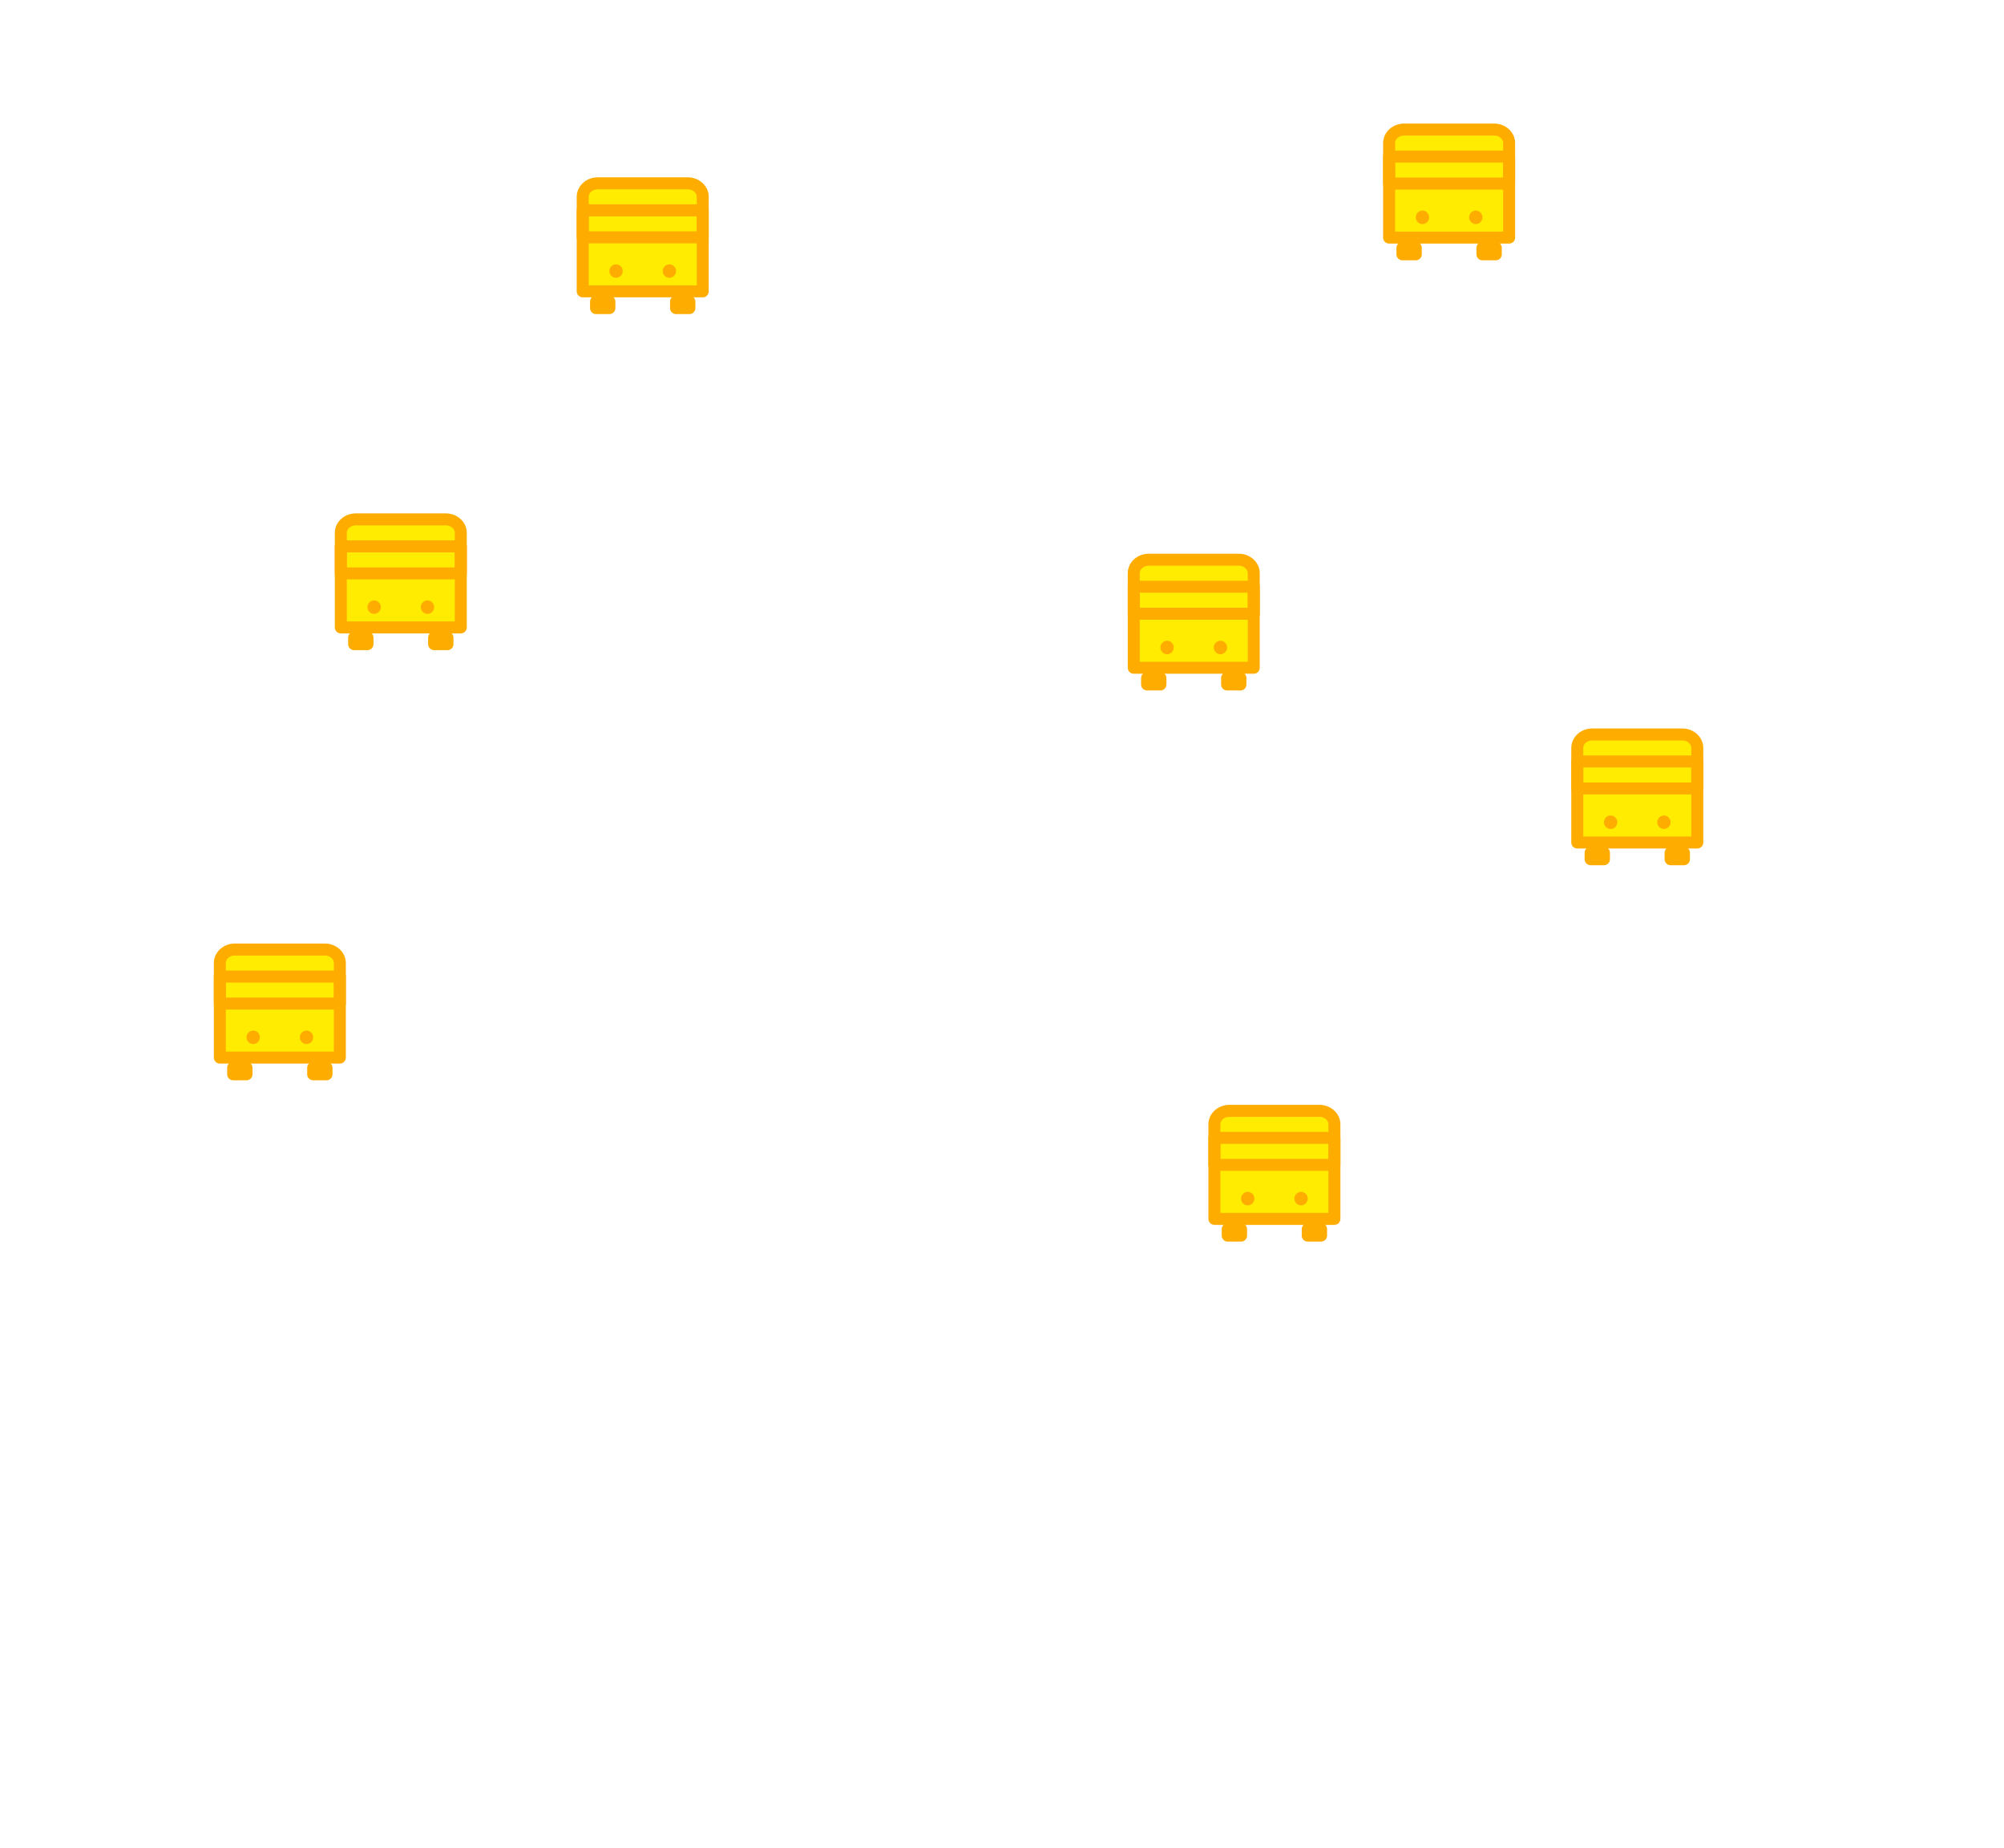 <?xml version="1.0" encoding="UTF-8"?>
<svg width="167px" height="154px" viewBox="0 0 167 154" version="1.1" xmlns="http://www.w3.org/2000/svg" xmlns:xlink="http://www.w3.org/1999/xlink">
    <!-- Generator: sketchtool 56.2 (101010) - https://sketch.com -->
    <title>5350D168-9F9D-460E-A0BB-58596649C46E@1.00x</title>
    <desc>Created with sketchtool.</desc>
    <defs>
        <filter x="-40.0%" y="-33.3%" width="180.0%" height="166.7%" filterUnits="objectBoundingBox" id="filter-1">
            <feOffset dx="0" dy="2" in="SourceAlpha" result="shadowOffsetOuter1"></feOffset>
            <feGaussianBlur stdDeviation="2" in="shadowOffsetOuter1" result="shadowBlurOuter1"></feGaussianBlur>
            <feColorMatrix values="0 0 0 0 0   0 0 0 0 0   0 0 0 0 0  0 0 0 0.5 0" type="matrix" in="shadowBlurOuter1" result="shadowMatrixOuter1"></feColorMatrix>
            <feMerge>
                <feMergeNode in="shadowMatrixOuter1"></feMergeNode>
                <feMergeNode in="SourceGraphic"></feMergeNode>
            </feMerge>
        </filter>
        <filter x="-40.0%" y="-33.3%" width="180.0%" height="166.7%" filterUnits="objectBoundingBox" id="filter-2">
            <feOffset dx="0" dy="2" in="SourceAlpha" result="shadowOffsetOuter1"></feOffset>
            <feGaussianBlur stdDeviation="2" in="shadowOffsetOuter1" result="shadowBlurOuter1"></feGaussianBlur>
            <feColorMatrix values="0 0 0 0 0   0 0 0 0 0   0 0 0 0 0  0 0 0 0.5 0" type="matrix" in="shadowBlurOuter1" result="shadowMatrixOuter1"></feColorMatrix>
            <feMerge>
                <feMergeNode in="shadowMatrixOuter1"></feMergeNode>
                <feMergeNode in="SourceGraphic"></feMergeNode>
            </feMerge>
        </filter>
        <filter x="-40.0%" y="-33.3%" width="180.0%" height="166.7%" filterUnits="objectBoundingBox" id="filter-3">
            <feOffset dx="0" dy="2" in="SourceAlpha" result="shadowOffsetOuter1"></feOffset>
            <feGaussianBlur stdDeviation="2" in="shadowOffsetOuter1" result="shadowBlurOuter1"></feGaussianBlur>
            <feColorMatrix values="0 0 0 0 0   0 0 0 0 0   0 0 0 0 0  0 0 0 0.5 0" type="matrix" in="shadowBlurOuter1" result="shadowMatrixOuter1"></feColorMatrix>
            <feMerge>
                <feMergeNode in="shadowMatrixOuter1"></feMergeNode>
                <feMergeNode in="SourceGraphic"></feMergeNode>
            </feMerge>
        </filter>
        <filter x="-40.0%" y="-33.3%" width="180.0%" height="166.7%" filterUnits="objectBoundingBox" id="filter-4">
            <feOffset dx="0" dy="2" in="SourceAlpha" result="shadowOffsetOuter1"></feOffset>
            <feGaussianBlur stdDeviation="2" in="shadowOffsetOuter1" result="shadowBlurOuter1"></feGaussianBlur>
            <feColorMatrix values="0 0 0 0 0   0 0 0 0 0   0 0 0 0 0  0 0 0 0.5 0" type="matrix" in="shadowBlurOuter1" result="shadowMatrixOuter1"></feColorMatrix>
            <feMerge>
                <feMergeNode in="shadowMatrixOuter1"></feMergeNode>
                <feMergeNode in="SourceGraphic"></feMergeNode>
            </feMerge>
        </filter>
        <filter x="-40.0%" y="-33.3%" width="180.0%" height="166.7%" filterUnits="objectBoundingBox" id="filter-5">
            <feOffset dx="0" dy="2" in="SourceAlpha" result="shadowOffsetOuter1"></feOffset>
            <feGaussianBlur stdDeviation="2" in="shadowOffsetOuter1" result="shadowBlurOuter1"></feGaussianBlur>
            <feColorMatrix values="0 0 0 0 0   0 0 0 0 0   0 0 0 0 0  0 0 0 0.5 0" type="matrix" in="shadowBlurOuter1" result="shadowMatrixOuter1"></feColorMatrix>
            <feMerge>
                <feMergeNode in="shadowMatrixOuter1"></feMergeNode>
                <feMergeNode in="SourceGraphic"></feMergeNode>
            </feMerge>
        </filter>
        <filter x="-40.0%" y="-33.3%" width="180.0%" height="166.7%" filterUnits="objectBoundingBox" id="filter-6">
            <feOffset dx="0" dy="2" in="SourceAlpha" result="shadowOffsetOuter1"></feOffset>
            <feGaussianBlur stdDeviation="2" in="shadowOffsetOuter1" result="shadowBlurOuter1"></feGaussianBlur>
            <feColorMatrix values="0 0 0 0 0   0 0 0 0 0   0 0 0 0 0  0 0 0 0.5 0" type="matrix" in="shadowBlurOuter1" result="shadowMatrixOuter1"></feColorMatrix>
            <feMerge>
                <feMergeNode in="shadowMatrixOuter1"></feMergeNode>
                <feMergeNode in="SourceGraphic"></feMergeNode>
            </feMerge>
        </filter>
        <filter x="-40.0%" y="-33.3%" width="180.0%" height="166.7%" filterUnits="objectBoundingBox" id="filter-7">
            <feOffset dx="0" dy="2" in="SourceAlpha" result="shadowOffsetOuter1"></feOffset>
            <feGaussianBlur stdDeviation="2" in="shadowOffsetOuter1" result="shadowBlurOuter1"></feGaussianBlur>
            <feColorMatrix values="0 0 0 0 0   0 0 0 0 0   0 0 0 0 0  0 0 0 0.5 0" type="matrix" in="shadowBlurOuter1" result="shadowMatrixOuter1"></feColorMatrix>
            <feMerge>
                <feMergeNode in="shadowMatrixOuter1"></feMergeNode>
                <feMergeNode in="SourceGraphic"></feMergeNode>
            </feMerge>
        </filter>
    </defs>
    <g id="Page-1" stroke="none" stroke-width="1" fill="none" fill-rule="evenodd">
        <g id="School-Finder-mod-2" transform="translate(-1078, -931)">
            <g id="Neighborhood-Module" transform="translate(0, 740)">
                <g id="map-and-regions" transform="translate(720, 0)">
                    <g id="region---mid-city" transform="translate(349, 190)">
                        <g id="Group-5" transform="translate(8.32, 0.92)">
                            <g id="bus-marker" transform="translate(19.08, 33.48)">
                                <g filter="url(#filter-1)">
                                    <path d="M25.556,13.402 C25.556,21.62 15,29.25 15,29.25 C15,29.25 4.444,21.62 4.444,13.402 C4.444,7.244 8.846,2.25 15,2.25 C21.153,2.25 25.556,7.244 25.556,13.402 L25.556,13.402 Z" id="Stroke-1521" fill="#FFFFFF"></path>
                                    <g id="Group-2" transform="translate(10, 7.875)">
                                        <path d="M10,9 L0,9 L0,1.125 C0,0.504 0.559,0 1.25,0 L8.75,0 C9.441,0 10,0.504 10,1.125 L10,9 L10,9 Z" id="Stroke-1522" stroke="#FFAC01" fill="#FFEC00" stroke-linecap="round" stroke-linejoin="round"></path>
                                        <polygon id="Stroke-1523" stroke="#FFAC01" stroke-linecap="round" stroke-linejoin="round" points="0 4.5 10 4.5 10 2.25 0 2.25"></polygon>
                                        <path d="M2.778,6.75 C2.471,6.75 2.222,7.002 2.222,7.312 C2.222,7.623 2.471,7.875 2.778,7.875 C3.083,7.875 3.333,7.623 3.333,7.312 C3.333,7.002 3.083,6.75 2.778,6.75" id="Fill-1524" fill="#FFAC01"></path>
                                        <path d="M7.222,6.75 C6.916,6.75 6.667,7.002 6.667,7.312 C6.667,7.623 6.916,7.875 7.222,7.875 C7.528,7.875 7.778,7.623 7.778,7.312 C7.778,7.002 7.528,6.75 7.222,6.75" id="Fill-1525" fill="#FFAC01"></path>
                                    </g>
                                    <polygon id="Stroke-1311" stroke="#FFAC01" stroke-linecap="round" stroke-linejoin="round" points="11.111 18.27 12.222 18.27 12.222 17.73 11.111 17.73"></polygon>
                                    <polygon id="Stroke-1312" stroke="#FFAC01" stroke-linecap="round" stroke-linejoin="round" points="17.778 18.27 18.889 18.27 18.889 17.73 17.778 17.73"></polygon>
                                </g>
                            </g>
                            <g id="bus-marker" transform="translate(39.24, 5.48)">
                                <g filter="url(#filter-2)">
                                    <path d="M25.556,13.402 C25.556,21.62 15,29.25 15,29.25 C15,29.25 4.444,21.62 4.444,13.402 C4.444,7.244 8.846,2.25 15,2.25 C21.153,2.25 25.556,7.244 25.556,13.402 L25.556,13.402 Z" id="Stroke-1521" fill="#FFFFFF"></path>
                                    <g id="Group-2" transform="translate(10, 7.875)">
                                        <path d="M10,9 L0,9 L0,1.125 C0,0.504 0.559,0 1.25,0 L8.75,0 C9.441,0 10,0.504 10,1.125 L10,9 L10,9 Z" id="Stroke-1522" stroke="#FFAC01" fill="#FFEC00" stroke-linecap="round" stroke-linejoin="round"></path>
                                        <polygon id="Stroke-1523" stroke="#FFAC01" stroke-linecap="round" stroke-linejoin="round" points="0 4.5 10 4.5 10 2.25 0 2.25"></polygon>
                                        <path d="M2.778,6.75 C2.471,6.75 2.222,7.002 2.222,7.312 C2.222,7.623 2.471,7.875 2.778,7.875 C3.083,7.875 3.333,7.623 3.333,7.312 C3.333,7.002 3.083,6.75 2.778,6.75" id="Fill-1524" fill="#FFAC01"></path>
                                        <path d="M7.222,6.75 C6.916,6.75 6.667,7.002 6.667,7.312 C6.667,7.623 6.916,7.875 7.222,7.875 C7.528,7.875 7.778,7.623 7.778,7.312 C7.778,7.002 7.528,6.75 7.222,6.75" id="Fill-1525" fill="#FFAC01"></path>
                                    </g>
                                    <polygon id="Stroke-1311" stroke="#FFAC01" stroke-linecap="round" stroke-linejoin="round" points="11.111 18.27 12.222 18.27 12.222 17.73 11.111 17.73"></polygon>
                                    <polygon id="Stroke-1312" stroke="#FFAC01" stroke-linecap="round" stroke-linejoin="round" points="17.778 18.27 18.889 18.27 18.889 17.73 17.778 17.73"></polygon>
                                </g>
                            </g>
                            <g id="bus-marker" transform="translate(9, 69.32)">
                                <g filter="url(#filter-3)">
                                    <path d="M25.556,13.402 C25.556,21.62 15,29.25 15,29.25 C15,29.25 4.444,21.62 4.444,13.402 C4.444,7.244 8.846,2.25 15,2.25 C21.153,2.25 25.556,7.244 25.556,13.402 L25.556,13.402 Z" id="Stroke-1521" fill="#FFFFFF"></path>
                                    <g id="Group-2" transform="translate(10, 7.875)">
                                        <path d="M10,9 L0,9 L0,1.125 C0,0.504 0.559,0 1.25,0 L8.75,0 C9.441,0 10,0.504 10,1.125 L10,9 L10,9 Z" id="Stroke-1522" stroke="#FFAC01" fill="#FFEC00" stroke-linecap="round" stroke-linejoin="round"></path>
                                        <polygon id="Stroke-1523" stroke="#FFAC01" stroke-linecap="round" stroke-linejoin="round" points="0 4.5 10 4.5 10 2.25 0 2.25"></polygon>
                                        <path d="M2.778,6.75 C2.471,6.75 2.222,7.002 2.222,7.312 C2.222,7.623 2.471,7.875 2.778,7.875 C3.083,7.875 3.333,7.623 3.333,7.312 C3.333,7.002 3.083,6.75 2.778,6.75" id="Fill-1524" fill="#FFAC01"></path>
                                        <path d="M7.222,6.75 C6.916,6.75 6.667,7.002 6.667,7.312 C6.667,7.623 6.916,7.875 7.222,7.875 C7.528,7.875 7.778,7.623 7.778,7.312 C7.778,7.002 7.528,6.75 7.222,6.75" id="Fill-1525" fill="#FFAC01"></path>
                                    </g>
                                    <polygon id="Stroke-1311" stroke="#FFAC01" stroke-linecap="round" stroke-linejoin="round" points="11.111 18.27 12.222 18.27 12.222 17.73 11.111 17.73"></polygon>
                                    <polygon id="Stroke-1312" stroke="#FFAC01" stroke-linecap="round" stroke-linejoin="round" points="17.778 18.27 18.889 18.27 18.889 17.73 17.778 17.73"></polygon>
                                </g>
                            </g>
                            <g id="bus-marker" transform="translate(85.16, 36.84)">
                                <g filter="url(#filter-4)">
                                    <path d="M25.556,13.402 C25.556,21.62 15,29.25 15,29.25 C15,29.25 4.444,21.62 4.444,13.402 C4.444,7.244 8.846,2.25 15,2.25 C21.153,2.25 25.556,7.244 25.556,13.402 L25.556,13.402 Z" id="Stroke-1521" fill="#FFFFFF"></path>
                                    <g id="Group-2" transform="translate(10, 7.875)">
                                        <path d="M10,9 L0,9 L0,1.125 C0,0.504 0.559,0 1.25,0 L8.75,0 C9.441,0 10,0.504 10,1.125 L10,9 L10,9 Z" id="Stroke-1522" stroke="#FFAC01" fill="#FFEC00" stroke-linecap="round" stroke-linejoin="round"></path>
                                        <polygon id="Stroke-1523" stroke="#FFAC01" stroke-linecap="round" stroke-linejoin="round" points="0 4.5 10 4.5 10 2.25 0 2.25"></polygon>
                                        <path d="M2.778,6.75 C2.471,6.75 2.222,7.002 2.222,7.312 C2.222,7.623 2.471,7.875 2.778,7.875 C3.083,7.875 3.333,7.623 3.333,7.312 C3.333,7.002 3.083,6.75 2.778,6.75" id="Fill-1524" fill="#FFAC01"></path>
                                        <path d="M7.222,6.75 C6.916,6.75 6.667,7.002 6.667,7.312 C6.667,7.623 6.916,7.875 7.222,7.875 C7.528,7.875 7.778,7.623 7.778,7.312 C7.778,7.002 7.528,6.75 7.222,6.75" id="Fill-1525" fill="#FFAC01"></path>
                                    </g>
                                    <polygon id="Stroke-1311" stroke="#FFAC01" stroke-linecap="round" stroke-linejoin="round" points="11.111 18.27 12.222 18.27 12.222 17.73 11.111 17.73"></polygon>
                                    <polygon id="Stroke-1312" stroke="#FFAC01" stroke-linecap="round" stroke-linejoin="round" points="17.778 18.27 18.889 18.27 18.889 17.73 17.778 17.73"></polygon>
                                </g>
                            </g>
                            <g id="bus-marker" transform="translate(106.44, 1)">
                                <g filter="url(#filter-5)">
                                    <path d="M25.556,13.402 C25.556,21.62 15,29.25 15,29.25 C15,29.25 4.444,21.62 4.444,13.402 C4.444,7.244 8.846,2.25 15,2.25 C21.153,2.25 25.556,7.244 25.556,13.402 L25.556,13.402 Z" id="Stroke-1521" fill="#FFFFFF"></path>
                                    <g id="Group-2" transform="translate(10, 7.875)">
                                        <path d="M10,9 L0,9 L0,1.125 C0,0.504 0.559,0 1.25,0 L8.75,0 C9.441,0 10,0.504 10,1.125 L10,9 L10,9 Z" id="Stroke-1522" stroke="#FFAC01" fill="#FFEC00" stroke-linecap="round" stroke-linejoin="round"></path>
                                        <polygon id="Stroke-1523" stroke="#FFAC01" stroke-linecap="round" stroke-linejoin="round" points="0 4.5 10 4.5 10 2.25 0 2.25"></polygon>
                                        <path d="M2.778,6.75 C2.471,6.75 2.222,7.002 2.222,7.312 C2.222,7.623 2.471,7.875 2.778,7.875 C3.083,7.875 3.333,7.623 3.333,7.312 C3.333,7.002 3.083,6.75 2.778,6.75" id="Fill-1524" fill="#FFAC01"></path>
                                        <path d="M7.222,6.75 C6.916,6.75 6.667,7.002 6.667,7.312 C6.667,7.623 6.916,7.875 7.222,7.875 C7.528,7.875 7.778,7.623 7.778,7.312 C7.778,7.002 7.528,6.75 7.222,6.75" id="Fill-1525" fill="#FFAC01"></path>
                                    </g>
                                    <polygon id="Stroke-1311" stroke="#FFAC01" stroke-linecap="round" stroke-linejoin="round" points="11.111 18.27 12.222 18.27 12.222 17.73 11.111 17.73"></polygon>
                                    <polygon id="Stroke-1312" stroke="#FFAC01" stroke-linecap="round" stroke-linejoin="round" points="17.778 18.27 18.889 18.27 18.889 17.73 17.778 17.73"></polygon>
                                </g>
                            </g>
                            <g id="bus-marker" transform="translate(122.12, 51.4)">
                                <g filter="url(#filter-6)">
                                    <path d="M25.556,13.402 C25.556,21.62 15,29.25 15,29.25 C15,29.25 4.444,21.62 4.444,13.402 C4.444,7.244 8.846,2.25 15,2.25 C21.153,2.25 25.556,7.244 25.556,13.402 L25.556,13.402 Z" id="Stroke-1521" fill="#FFFFFF"></path>
                                    <g id="Group-2" transform="translate(10, 7.875)">
                                        <path d="M10,9 L0,9 L0,1.125 C0,0.504 0.559,0 1.25,0 L8.75,0 C9.441,0 10,0.504 10,1.125 L10,9 L10,9 Z" id="Stroke-1522" stroke="#FFAC01" fill="#FFEC00" stroke-linecap="round" stroke-linejoin="round"></path>
                                        <polygon id="Stroke-1523" stroke="#FFAC01" stroke-linecap="round" stroke-linejoin="round" points="0 4.5 10 4.5 10 2.25 0 2.25"></polygon>
                                        <path d="M2.778,6.75 C2.471,6.75 2.222,7.002 2.222,7.312 C2.222,7.623 2.471,7.875 2.778,7.875 C3.083,7.875 3.333,7.623 3.333,7.312 C3.333,7.002 3.083,6.75 2.778,6.75" id="Fill-1524" fill="#FFAC01"></path>
                                        <path d="M7.222,6.75 C6.916,6.75 6.667,7.002 6.667,7.312 C6.667,7.623 6.916,7.875 7.222,7.875 C7.528,7.875 7.778,7.623 7.778,7.312 C7.778,7.002 7.528,6.75 7.222,6.75" id="Fill-1525" fill="#FFAC01"></path>
                                    </g>
                                    <polygon id="Stroke-1311" stroke="#FFAC01" stroke-linecap="round" stroke-linejoin="round" points="11.111 18.27 12.222 18.27 12.222 17.73 11.111 17.73"></polygon>
                                    <polygon id="Stroke-1312" stroke="#FFAC01" stroke-linecap="round" stroke-linejoin="round" points="17.778 18.27 18.889 18.27 18.889 17.73 17.778 17.73"></polygon>
                                </g>
                            </g>
                            <g id="bus-marker" transform="translate(91.88, 82.76)">
                                <g filter="url(#filter-7)">
                                    <path d="M25.556,13.402 C25.556,21.62 15,29.25 15,29.25 C15,29.25 4.444,21.62 4.444,13.402 C4.444,7.244 8.846,2.25 15,2.25 C21.153,2.25 25.556,7.244 25.556,13.402 L25.556,13.402 Z" id="Stroke-1521" fill="#FFFFFF"></path>
                                    <g id="Group-2" transform="translate(10, 7.875)">
                                        <path d="M10,9 L0,9 L0,1.125 C0,0.504 0.559,0 1.25,0 L8.75,0 C9.441,0 10,0.504 10,1.125 L10,9 L10,9 Z" id="Stroke-1522" stroke="#FFAC01" fill="#FFEC00" stroke-linecap="round" stroke-linejoin="round"></path>
                                        <polygon id="Stroke-1523" stroke="#FFAC01" stroke-linecap="round" stroke-linejoin="round" points="0 4.5 10 4.5 10 2.25 0 2.25"></polygon>
                                        <path d="M2.778,6.75 C2.471,6.75 2.222,7.002 2.222,7.312 C2.222,7.623 2.471,7.875 2.778,7.875 C3.083,7.875 3.333,7.623 3.333,7.312 C3.333,7.002 3.083,6.75 2.778,6.75" id="Fill-1524" fill="#FFAC01"></path>
                                        <path d="M7.222,6.75 C6.916,6.75 6.667,7.002 6.667,7.312 C6.667,7.623 6.916,7.875 7.222,7.875 C7.528,7.875 7.778,7.623 7.778,7.312 C7.778,7.002 7.528,6.75 7.222,6.75" id="Fill-1525" fill="#FFAC01"></path>
                                    </g>
                                    <polygon id="Stroke-1311" stroke="#FFAC01" stroke-linecap="round" stroke-linejoin="round" points="11.111 18.27 12.222 18.27 12.222 17.73 11.111 17.73"></polygon>
                                    <polygon id="Stroke-1312" stroke="#FFAC01" stroke-linecap="round" stroke-linejoin="round" points="17.778 18.27 18.889 18.27 18.889 17.73 17.778 17.73"></polygon>
                                </g>
                            </g>
                        </g>
                    </g>
                </g>
            </g>
        </g>
    </g>
</svg>